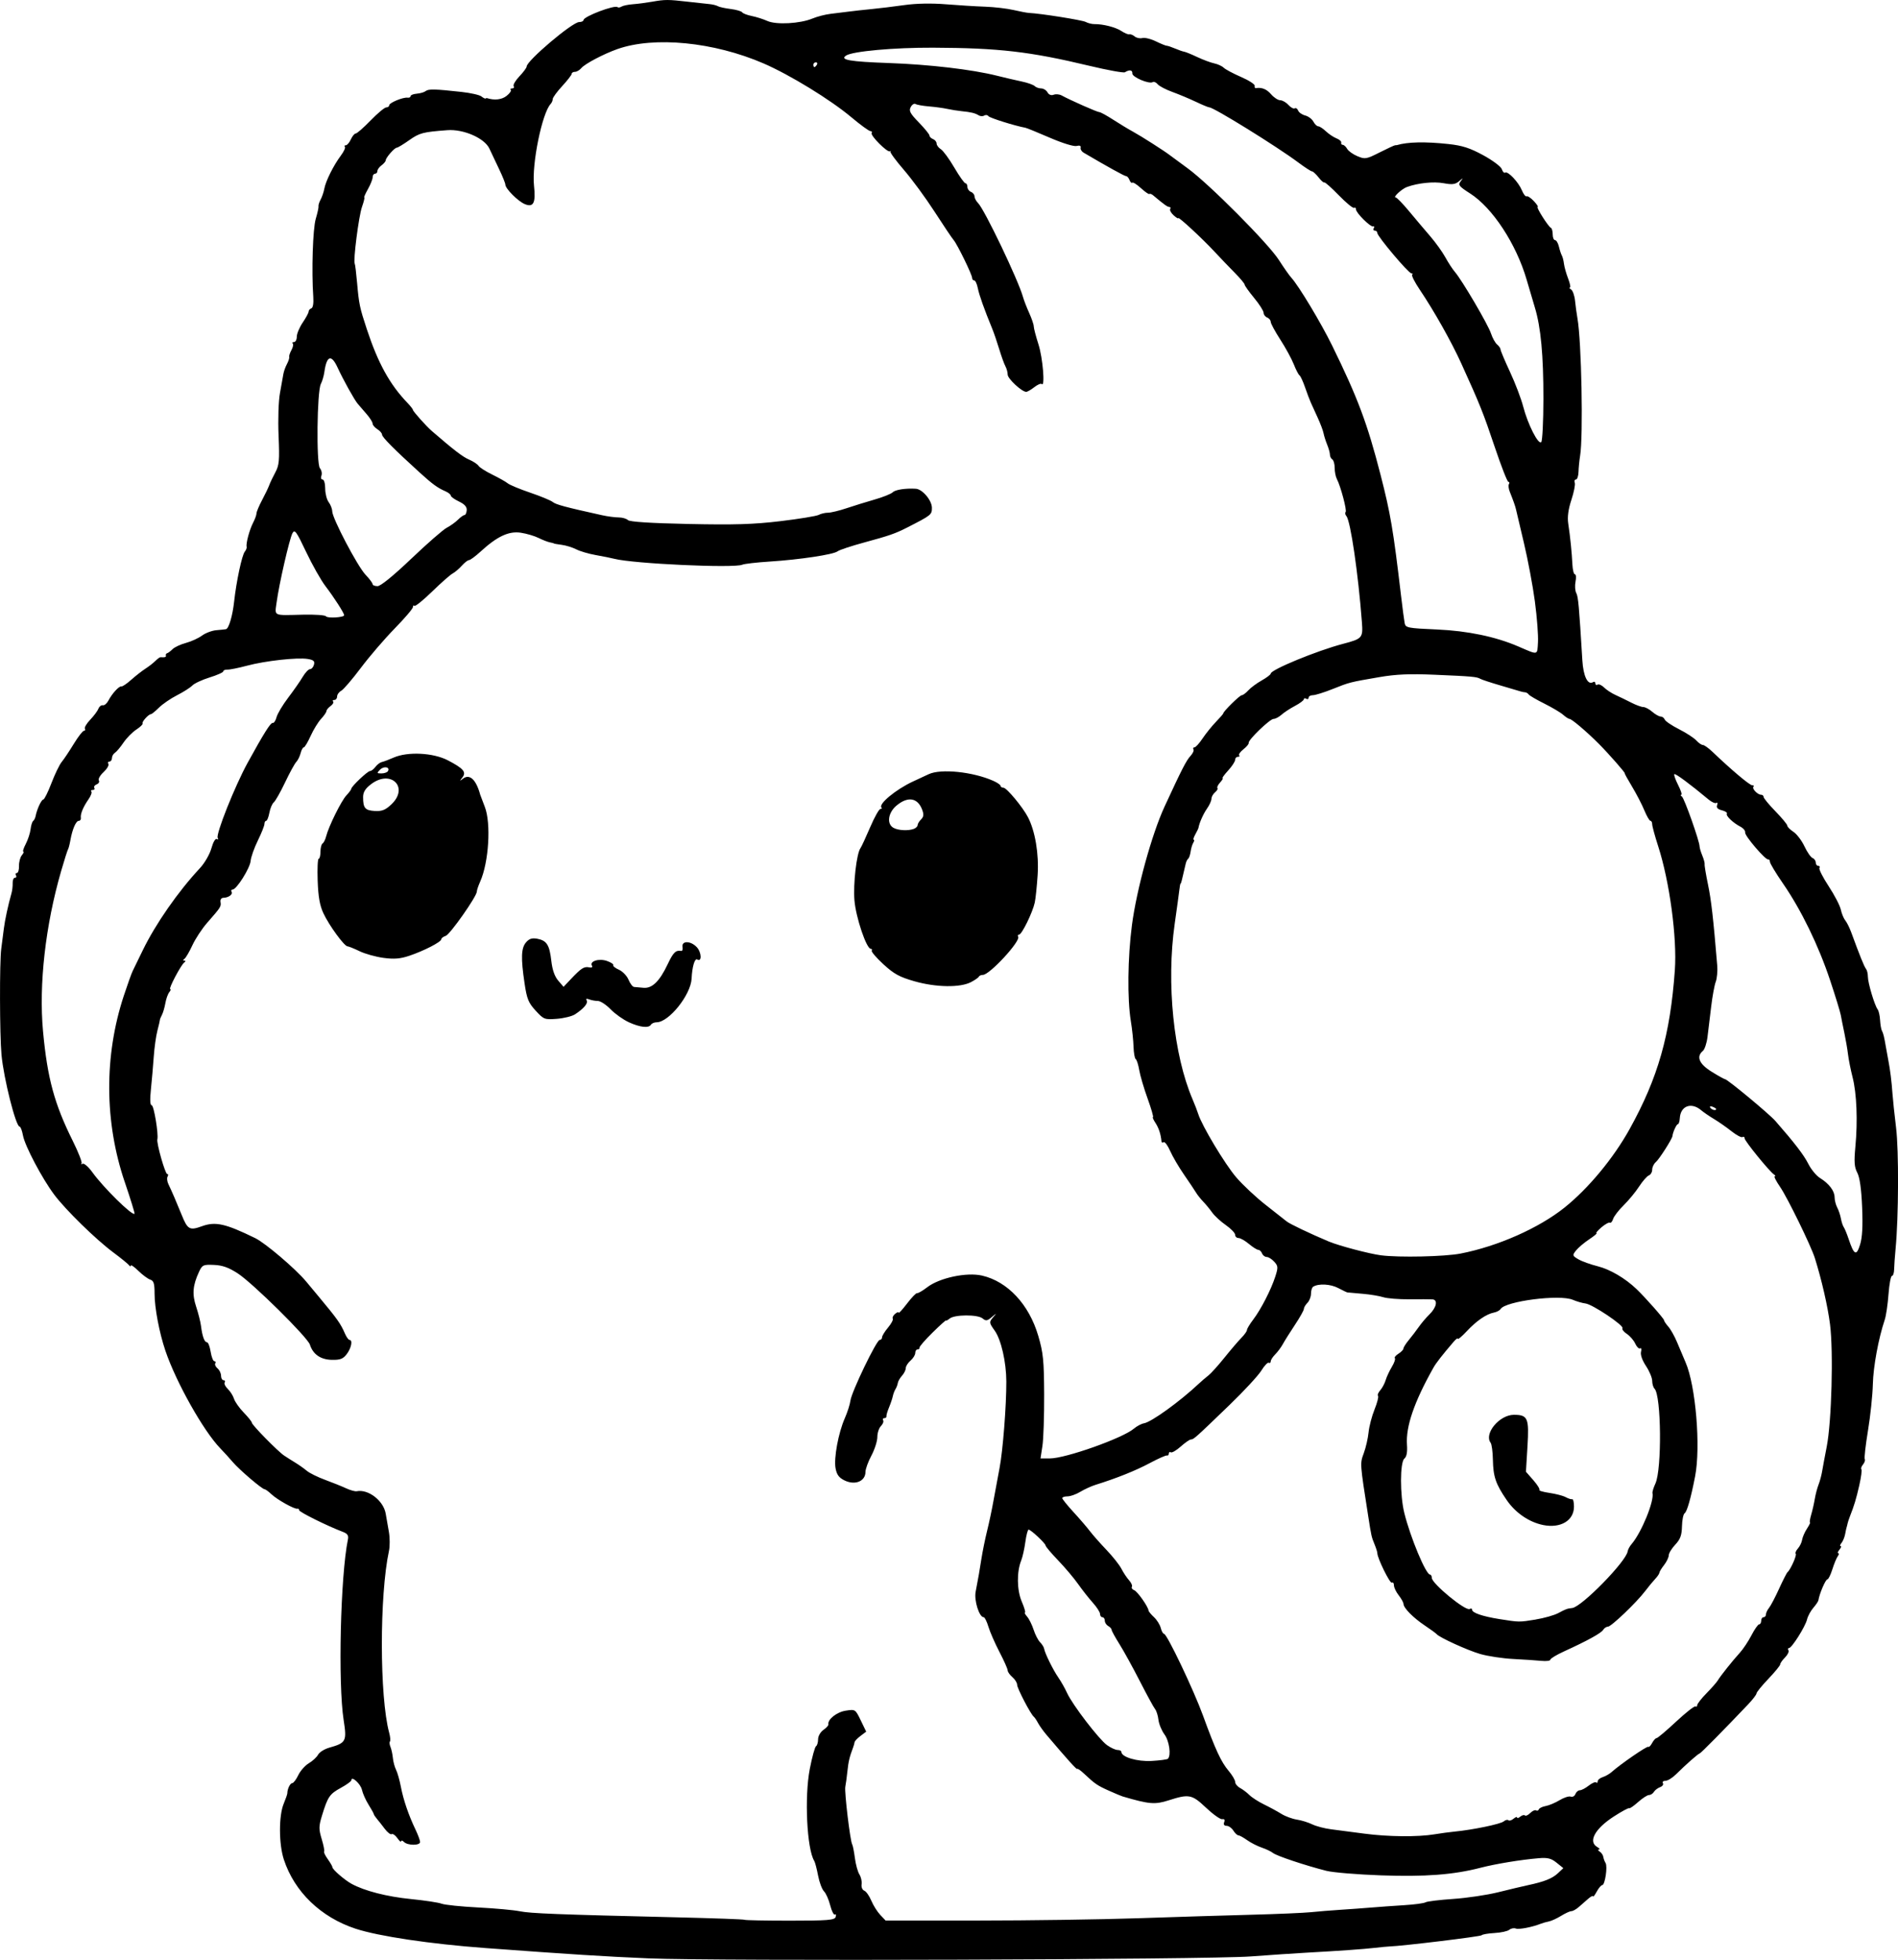 <?xml version="1.0" encoding="UTF-8" standalone="no"?>
<!-- Created with Inkscape (http://www.inkscape.org/) -->

<svg
   width="211.921mm"
   height="218.77mm"
   viewBox="0 0 211.921 218.769"
   version="1.1"
   id="svg5"
   xml:space="preserve"
   xmlns="http://www.w3.org/2000/svg"
   xmlns:svg="http://www.w3.org/2000/svg"><defs
     id="defs2" /><g
     id="layer1"
     transform="translate(-48.059,-16.397)"><path
       style="fill:#000000;stroke-width:0.265"
       d="m 120.484,235.002 c -4.877,-0.205 -8.627,-0.443 -18.256,-1.154 -6.129,-0.453 -11.908,-1.315 -14.468,-2.157 -3.879,-1.277 -6.826,-4.119 -8.009,-7.725 -0.567,-1.73 -0.575,-4.889 -0.015,-6.229 0.223,-0.533 0.405,-1.058 0.405,-1.168 2.6e-4,-0.477 0.315,-1.126 0.545,-1.126 0.138,0 0.441,-0.399 0.674,-0.887 0.233,-0.488 0.766,-1.089 1.184,-1.337 0.419,-0.247 0.883,-0.678 1.032,-0.956 0.149,-0.278 0.715,-0.631 1.259,-0.784 1.867,-0.525 1.962,-0.709 1.593,-3.078 -0.637,-4.092 -0.355,-16.086 0.475,-20.148 0.095,-0.464 -0.039,-0.661 -0.592,-0.871 -1.741,-0.662 -4.854,-2.207 -4.854,-2.408 0,-0.122 -0.089,-0.198 -0.198,-0.168 -0.306,0.083 -2.245,-1 -2.899,-1.618 -0.321,-0.304 -0.662,-0.552 -0.757,-0.552 -0.276,0 -2.823,-2.174 -3.551,-3.031 -0.365,-0.43 -0.989,-1.116 -1.386,-1.524 -1.88,-1.932 -4.939,-7.369 -6.14,-10.909 -0.68,-2.005 -1.208,-4.788 -1.208,-6.363 0,-1.141 -0.095,-1.45 -0.482,-1.573 -0.265,-0.084 -0.86,-0.523 -1.323,-0.975 -0.463,-0.452 -0.843,-0.719 -0.845,-0.593 -0.002,0.126 -0.091,0.11 -0.198,-0.036 -0.107,-0.146 -0.904,-0.794 -1.771,-1.44 -1.945,-1.447 -5.316,-4.743 -6.585,-6.438 -1.358,-1.813 -3.277,-5.446 -3.489,-6.607 -0.1,-0.546 -0.27,-0.992 -0.378,-0.992 -0.422,0 -1.776,-5.37 -2.021,-8.017 -0.205,-2.22 -0.225,-10.35 -0.028,-11.826 0.087,-0.655 0.218,-1.669 0.29,-2.253 0.121,-0.973 0.481,-2.641 0.857,-3.965 0.083,-0.291 0.14,-0.797 0.128,-1.124 -0.012,-0.327 0.102,-0.595 0.255,-0.595 0.152,0 0.204,-0.119 0.114,-0.265 -0.09,-0.146 -0.045,-0.265 0.099,-0.265 0.144,0 0.252,-0.353 0.24,-0.785 -0.012,-0.432 0.129,-0.967 0.315,-1.191 0.185,-0.223 0.26,-0.406 0.166,-0.406 -0.094,0 0.029,-0.387 0.274,-0.86 0.245,-0.473 0.487,-1.21 0.537,-1.639 0.05,-0.428 0.18,-0.845 0.289,-0.926 0.109,-0.081 0.231,-0.326 0.273,-0.544 0.143,-0.758 0.652,-1.852 0.86,-1.852 0.115,0 0.524,-0.822 0.908,-1.827 0.384,-1.005 0.9,-2.071 1.148,-2.369 0.247,-0.298 0.851,-1.202 1.343,-2.009 0.492,-0.807 1.005,-1.467 1.14,-1.467 0.136,0 0.182,-0.104 0.104,-0.231 -0.079,-0.127 0.19,-0.579 0.597,-1.005 0.407,-0.426 0.818,-0.978 0.913,-1.227 0.096,-0.249 0.316,-0.422 0.49,-0.384 0.174,0.038 0.456,-0.198 0.626,-0.525 0.411,-0.788 1.202,-1.648 1.452,-1.579 0.11,0.031 0.602,-0.302 1.093,-0.739 0.491,-0.437 1.204,-0.995 1.584,-1.239 0.38,-0.244 0.882,-0.635 1.115,-0.868 0.234,-0.234 0.488,-0.42 0.566,-0.415 0.508,0.034 0.663,-0.015 0.605,-0.189 -0.036,-0.109 0.027,-0.224 0.142,-0.255 0.114,-0.031 0.388,-0.236 0.607,-0.456 0.22,-0.22 0.888,-0.531 1.484,-0.691 0.597,-0.161 1.408,-0.531 1.802,-0.822 0.394,-0.292 1.121,-0.563 1.615,-0.603 0.494,-0.04 0.973,-0.09 1.064,-0.111 0.315,-0.071 0.735,-1.497 0.908,-3.08 0.245,-2.246 0.874,-5.194 1.19,-5.575 0.147,-0.177 0.241,-0.424 0.208,-0.549 -0.096,-0.364 0.324,-1.921 0.726,-2.692 0.204,-0.39 0.371,-0.852 0.372,-1.027 8e-4,-0.174 0.281,-0.842 0.623,-1.485 0.342,-0.642 0.702,-1.393 0.801,-1.668 0.099,-0.275 0.404,-0.916 0.679,-1.426 0.435,-0.808 0.481,-1.332 0.364,-4.101 -0.077,-1.811 -0.01,-3.857 0.156,-4.763 0.16,-0.873 0.331,-1.827 0.379,-2.119 0.049,-0.292 0.228,-0.794 0.4,-1.114 0.171,-0.32 0.285,-0.676 0.252,-0.791 -0.033,-0.115 0.08,-0.461 0.252,-0.77 0.171,-0.308 0.236,-0.636 0.144,-0.728 -0.092,-0.092 -0.028,-0.167 0.142,-0.167 0.17,0 0.309,-0.27 0.309,-0.6 0,-0.33 0.298,-1.038 0.661,-1.573 0.364,-0.535 0.661,-1.089 0.661,-1.23 0,-0.141 0.135,-0.302 0.301,-0.357 0.182,-0.061 0.268,-0.565 0.218,-1.279 -0.203,-2.889 -0.053,-7.608 0.278,-8.719 0.195,-0.655 0.332,-1.285 0.305,-1.4 -0.028,-0.115 0.08,-0.453 0.24,-0.751 0.159,-0.298 0.345,-0.843 0.411,-1.212 0.154,-0.847 1.032,-2.606 1.838,-3.682 0.341,-0.455 0.546,-0.901 0.455,-0.992 -0.091,-0.091 -0.045,-0.165 0.101,-0.165 0.146,0 0.402,-0.298 0.568,-0.661 0.166,-0.364 0.412,-0.661 0.548,-0.661 0.136,0 0.882,-0.654 1.659,-1.454 0.777,-0.799 1.561,-1.454 1.743,-1.455 0.182,-7.94e-4 0.331,-0.109 0.331,-0.24 0,-0.276 1.559,-0.919 2.051,-0.846 0.182,0.027 0.331,-0.049 0.331,-0.169 0,-0.12 0.315,-0.245 0.701,-0.276 0.385,-0.032 0.832,-0.163 0.992,-0.292 0.31,-0.249 1.034,-0.231 3.995,0.095 1.019,0.112 2.019,0.338 2.223,0.502 0.204,0.164 0.413,0.269 0.463,0.232 0.05,-0.036 0.121,-0.056 0.158,-0.044 0.825,0.271 1.649,0.18 2.185,-0.241 0.353,-0.278 0.566,-0.58 0.474,-0.672 -0.092,-0.092 -0.021,-0.167 0.157,-0.167 0.178,0 0.253,-0.115 0.166,-0.256 -0.087,-0.141 0.204,-0.635 0.646,-1.098 0.442,-0.463 0.804,-0.952 0.804,-1.088 0,-0.642 5.106,-4.967 5.864,-4.967 0.267,0 0.486,-0.1 0.486,-0.222 0,-0.401 3.514,-1.732 3.805,-1.441 0.071,0.071 0.269,0.042 0.44,-0.064 0.171,-0.106 0.745,-0.225 1.274,-0.264 0.53,-0.039 1.499,-0.166 2.154,-0.281 1.436,-0.252 1.763,-0.252 3.969,0.002 0.946,0.109 2.026,0.227 2.399,0.262 0.374,0.035 0.803,0.141 0.954,0.234 0.151,0.093 0.792,0.235 1.424,0.314 0.632,0.079 1.215,0.247 1.295,0.372 0.08,0.125 0.562,0.31 1.071,0.412 0.509,0.102 1.293,0.351 1.74,0.553 0.993,0.449 3.66,0.304 5.042,-0.273 0.527,-0.22 1.448,-0.456 2.048,-0.525 0.6,-0.069 1.508,-0.181 2.017,-0.249 0.509,-0.068 1.64,-0.193 2.514,-0.277 0.873,-0.084 2.529,-0.285 3.679,-0.448 1.314,-0.186 3.036,-0.219 4.63,-0.09 1.396,0.113 3.372,0.235 4.391,0.27 1.019,0.036 2.447,0.203 3.175,0.372 0.728,0.169 1.502,0.315 1.72,0.325 1.3,0.06 5.941,0.798 6.33,1.006 0.255,0.137 0.692,0.246 0.97,0.242 0.977,-0.012 2.364,0.343 3.019,0.774 0.364,0.239 0.763,0.404 0.888,0.367 0.124,-0.037 0.392,0.069 0.594,0.237 0.202,0.168 0.588,0.248 0.857,0.177 0.269,-0.07 0.946,0.094 1.504,0.366 0.558,0.271 1.105,0.494 1.215,0.494 0.11,0 0.535,0.142 0.945,0.316 0.41,0.174 0.864,0.332 1.009,0.35 0.146,0.019 0.8,0.286 1.455,0.595 0.655,0.309 1.51,0.627 1.9,0.708 0.39,0.081 0.866,0.3 1.058,0.487 0.192,0.187 1.064,0.651 1.937,1.031 0.873,0.38 1.558,0.822 1.521,0.983 -0.036,0.16 0.023,0.278 0.132,0.26 0.666,-0.105 1.198,0.111 1.703,0.693 0.316,0.364 0.773,0.661 1.016,0.661 0.242,0 0.653,0.235 0.914,0.523 0.26,0.288 0.577,0.459 0.704,0.38 0.127,-0.079 0.298,0.033 0.381,0.247 0.082,0.214 0.435,0.461 0.784,0.549 0.349,0.088 0.761,0.396 0.916,0.685 0.155,0.289 0.401,0.526 0.548,0.526 0.146,0 0.529,0.25 0.851,0.555 0.321,0.305 0.853,0.66 1.181,0.788 0.328,0.128 0.567,0.343 0.529,0.477 -0.037,0.134 0.04,0.245 0.173,0.247 0.132,0.002 0.353,0.203 0.49,0.448 0.137,0.245 0.654,0.614 1.149,0.821 0.848,0.354 0.989,0.33 2.485,-0.425 0.872,-0.44 1.646,-0.799 1.72,-0.797 0.074,0.002 0.164,-0.006 0.2,-0.017 1.208,-0.359 3.168,-0.4 5.755,-0.12 1.555,0.168 2.397,0.44 3.89,1.253 1.048,0.571 1.98,1.27 2.07,1.554 0.09,0.284 0.26,0.456 0.377,0.384 0.307,-0.19 1.485,1.06 1.866,1.98 0.179,0.431 0.413,0.729 0.52,0.663 0.107,-0.066 0.472,0.173 0.809,0.533 0.338,0.359 0.532,0.653 0.432,0.653 -0.212,0 1.184,2.206 1.479,2.337 0.109,0.049 0.198,0.376 0.198,0.728 0,0.352 0.117,0.639 0.26,0.639 0.143,0 0.338,0.327 0.433,0.728 0.096,0.4 0.244,0.847 0.329,0.992 0.085,0.146 0.192,0.562 0.236,0.926 0.045,0.364 0.255,1.108 0.468,1.654 0.212,0.546 0.298,0.994 0.19,0.996 -0.108,0.002 -0.045,0.1 0.139,0.217 0.184,0.117 0.382,0.681 0.439,1.253 0.057,0.572 0.178,1.457 0.269,1.966 0.454,2.548 0.659,13.147 0.296,15.346 -0.084,0.509 -0.163,1.313 -0.177,1.786 -0.013,0.473 -0.144,0.86 -0.29,0.86 -0.147,0 -0.204,0.161 -0.129,0.359 0.076,0.197 -0.093,1.059 -0.376,1.914 -0.344,1.043 -0.461,1.906 -0.355,2.618 0.229,1.536 0.406,3.278 0.466,4.568 0.029,0.618 0.156,1.124 0.283,1.124 0.127,0 0.158,0.367 0.068,0.815 -0.09,0.448 -0.053,1.021 0.082,1.273 0.221,0.413 0.311,1.409 0.679,7.511 0.107,1.775 0.605,2.799 1.186,2.44 0.147,-0.091 0.267,-0.032 0.267,0.131 0,0.163 0.112,0.227 0.249,0.142 0.137,-0.085 0.464,0.061 0.728,0.323 0.263,0.262 0.836,0.638 1.273,0.834 0.437,0.197 1.227,0.58 1.756,0.852 0.529,0.272 1.136,0.494 1.349,0.494 0.213,0 0.661,0.238 0.997,0.529 0.336,0.291 0.758,0.529 0.938,0.529 0.18,0 0.386,0.152 0.458,0.338 0.071,0.186 0.788,0.671 1.593,1.078 0.805,0.407 1.671,0.969 1.924,1.25 0.253,0.28 0.585,0.509 0.737,0.509 0.152,0 0.64,0.348 1.083,0.772 2.08,1.99 4.139,3.725 4.421,3.725 0.171,0 0.237,0.074 0.147,0.164 -0.201,0.201 0.459,0.895 0.85,0.895 0.156,0 0.283,0.111 0.283,0.247 0,0.136 0.595,0.858 1.323,1.605 0.728,0.747 1.323,1.467 1.323,1.599 0,0.132 0.306,0.441 0.68,0.687 0.374,0.245 0.928,0.973 1.231,1.617 0.303,0.644 0.711,1.233 0.907,1.309 0.196,0.075 0.357,0.303 0.357,0.505 0,0.203 0.126,0.369 0.28,0.369 0.154,0 0.214,0.108 0.132,0.24 -0.082,0.132 0.384,1.049 1.034,2.039 0.65,0.989 1.259,2.162 1.353,2.605 0.094,0.443 0.317,0.984 0.495,1.203 0.178,0.218 0.476,0.814 0.663,1.323 0.949,2.593 1.462,3.861 1.653,4.088 0.116,0.138 0.212,0.533 0.212,0.876 0,0.693 0.752,3.21 1.091,3.652 0.119,0.155 0.241,0.691 0.27,1.191 0.03,0.5 0.119,1.028 0.199,1.173 0.162,0.295 0.258,0.688 0.455,1.852 0.074,0.437 0.193,1.091 0.265,1.455 0.201,1.018 0.373,2.393 0.463,3.704 0.045,0.655 0.228,2.384 0.406,3.842 0.313,2.556 0.283,9.953 -0.055,13.488 -0.083,0.873 -0.157,1.915 -0.164,2.315 -0.007,0.4 -0.117,0.728 -0.244,0.728 -0.127,0 -0.3,0.923 -0.384,2.051 -0.084,1.128 -0.273,2.408 -0.42,2.844 -0.703,2.093 -1.282,5.236 -1.328,7.204 -0.028,1.197 -0.272,3.519 -0.542,5.159 -0.27,1.641 -0.433,3.077 -0.362,3.193 0.071,0.116 -0.017,0.386 -0.195,0.602 -0.179,0.215 -0.261,0.456 -0.182,0.534 0.079,0.078 -0.026,0.879 -0.231,1.78 -0.353,1.545 -0.565,2.249 -1.053,3.489 -0.114,0.291 -0.231,0.648 -0.259,0.794 -0.028,0.146 -0.073,0.324 -0.101,0.397 -0.028,0.073 -0.103,0.421 -0.168,0.773 -0.065,0.352 -0.249,0.799 -0.41,0.992 -0.16,0.193 -0.203,0.351 -0.095,0.351 0.108,0 0.049,0.179 -0.132,0.397 -0.181,0.218 -0.241,0.397 -0.132,0.397 0.108,0 0.085,0.149 -0.052,0.331 -0.137,0.182 -0.409,0.837 -0.604,1.455 -0.195,0.618 -0.443,1.124 -0.551,1.124 -0.208,0 -0.9,1.607 -1.009,2.341 -0.018,0.123 -0.274,0.502 -0.569,0.843 -0.295,0.34 -0.611,0.924 -0.701,1.297 -0.196,0.806 -1.702,3.192 -2.015,3.192 -0.12,0 -0.147,0.115 -0.061,0.255 0.087,0.14 -0.085,0.497 -0.381,0.794 -0.296,0.296 -0.539,0.643 -0.539,0.771 0,0.128 -0.595,0.857 -1.323,1.62 -0.728,0.763 -1.323,1.494 -1.323,1.624 0,0.13 -0.422,0.681 -0.938,1.225 -2.658,2.799 -5.295,5.469 -5.412,5.48 -0.153,0.014 -1.569,1.262 -2.633,2.321 -0.402,0.4 -0.934,0.728 -1.181,0.728 -0.247,0 -0.376,0.12 -0.285,0.266 0.091,0.147 -0.051,0.346 -0.315,0.443 -0.264,0.097 -0.575,0.334 -0.691,0.527 -0.116,0.193 -0.363,0.351 -0.548,0.351 -0.185,0 -0.735,0.356 -1.223,0.792 -0.488,0.436 -0.937,0.743 -0.997,0.682 -0.06,-0.06 -0.83,0.356 -1.711,0.925 -2.103,1.36 -2.89,2.799 -1.858,3.4 0.255,0.148 0.344,0.275 0.198,0.282 -0.146,0.007 -0.108,0.111 0.084,0.233 0.192,0.121 0.374,0.388 0.404,0.591 0.031,0.204 0.144,0.512 0.253,0.685 0.245,0.392 -0.066,2.463 -0.369,2.463 -0.122,0 -0.4,0.327 -0.617,0.728 -0.217,0.4 -0.399,0.638 -0.405,0.529 -0.006,-0.109 -0.249,0.01 -0.54,0.265 -0.291,0.255 -0.767,0.671 -1.058,0.926 -0.291,0.255 -0.664,0.463 -0.829,0.463 -0.165,0 -0.681,0.236 -1.148,0.524 -0.467,0.288 -1.076,0.568 -1.354,0.622 -0.278,0.054 -0.684,0.168 -0.903,0.255 -0.976,0.387 -2.454,0.671 -2.801,0.538 -0.209,-0.08 -0.537,-0.016 -0.728,0.142 -0.191,0.159 -0.934,0.321 -1.65,0.36 -0.717,0.04 -1.364,0.152 -1.438,0.25 -0.109,0.144 -8.825,1.201 -10.316,1.252 -0.218,0.007 -0.933,0.075 -1.587,0.151 -1.263,0.146 -3.976,0.338 -7.673,0.542 -1.237,0.068 -4.035,0.257 -6.218,0.42 -4.766,0.355 -59.709,0.531 -67.204,0.215 z m 20.871,-4.624 c 0.087,-0.226 0.054,-0.346 -0.073,-0.268 -0.127,0.079 -0.363,-0.382 -0.525,-1.024 -0.162,-0.642 -0.475,-1.348 -0.696,-1.569 -0.221,-0.221 -0.518,-1.013 -0.66,-1.76 -0.142,-0.747 -0.334,-1.482 -0.428,-1.634 -0.825,-1.335 -1.106,-7.131 -0.498,-10.264 0.256,-1.317 0.569,-2.459 0.696,-2.538 0.127,-0.078 0.231,-0.426 0.231,-0.773 0,-0.354 0.261,-0.814 0.595,-1.048 0.327,-0.229 0.577,-0.504 0.555,-0.61 -0.114,-0.548 0.928,-1.381 1.921,-1.535 1.086,-0.169 1.088,-0.168 1.694,1.084 l 0.607,1.253 -0.636,0.479 c -0.35,0.264 -0.646,0.576 -0.659,0.693 -0.013,0.117 -0.09,0.392 -0.173,0.61 -0.396,1.046 -0.515,1.545 -0.63,2.646 -0.069,0.655 -0.174,1.43 -0.234,1.723 -0.115,0.56 0.544,6.072 0.769,6.437 0.072,0.116 0.207,0.799 0.3,1.516 0.093,0.717 0.32,1.543 0.504,1.834 0.184,0.291 0.295,0.785 0.247,1.098 -0.049,0.319 0.08,0.634 0.295,0.716 0.211,0.081 0.564,0.581 0.786,1.111 0.221,0.53 0.672,1.248 1.001,1.594 l 0.598,0.631 10.319,-10e-4 c 5.675,-7.9e-4 13.712,-0.117 17.859,-0.258 4.147,-0.141 9.862,-0.317 12.7,-0.391 2.838,-0.074 5.814,-0.202 6.615,-0.284 0.8,-0.083 2.289,-0.203 3.307,-0.269 1.019,-0.065 2.566,-0.178 3.44,-0.251 0.873,-0.073 2.523,-0.191 3.666,-0.262 1.143,-0.071 2.215,-0.215 2.381,-0.32 0.166,-0.104 1.553,-0.274 3.081,-0.377 1.528,-0.103 3.79,-0.439 5.027,-0.747 1.237,-0.308 2.725,-0.661 3.307,-0.785 1.839,-0.391 2.734,-0.747 3.361,-1.335 l 0.608,-0.572 -0.754,-0.606 c -0.603,-0.485 -0.999,-0.585 -1.984,-0.502 -2.004,0.168 -4.824,0.631 -6.522,1.071 -3.01,0.779 -6.177,1.02 -11.113,0.844 -2.619,-0.093 -5.358,-0.321 -6.085,-0.506 -2.357,-0.599 -5.546,-1.663 -5.953,-1.987 -0.218,-0.173 -0.789,-0.447 -1.268,-0.608 -0.479,-0.161 -1.212,-0.535 -1.628,-0.831 -0.416,-0.296 -0.859,-0.539 -0.983,-0.539 -0.124,0 -0.375,-0.238 -0.557,-0.529 -0.182,-0.291 -0.521,-0.529 -0.753,-0.529 -0.272,0 -0.367,-0.145 -0.267,-0.407 0.101,-0.262 0.023,-0.38 -0.217,-0.331 -0.205,0.042 -1.025,-0.54 -1.823,-1.293 -1.563,-1.477 -1.886,-1.541 -4.146,-0.819 -1.556,0.498 -2.161,0.447 -5.159,-0.43 -0.146,-0.043 -0.831,-0.33 -1.523,-0.639 -1.295,-0.578 -1.571,-0.767 -2.777,-1.902 -0.387,-0.364 -0.728,-0.602 -0.759,-0.529 -0.049,0.115 -1.071,-1.017 -3.443,-3.813 -0.359,-0.424 -0.784,-1.019 -0.944,-1.323 -0.16,-0.304 -0.368,-0.612 -0.463,-0.685 -0.343,-0.263 -1.865,-3.177 -1.865,-3.57 0,-0.222 -0.238,-0.607 -0.529,-0.857 -0.291,-0.249 -0.529,-0.588 -0.529,-0.754 0,-0.165 -0.412,-1.09 -0.915,-2.055 -0.503,-0.965 -1.058,-2.232 -1.233,-2.816 -0.175,-0.584 -0.413,-1.061 -0.528,-1.061 -0.498,0 -1.086,-1.861 -0.899,-2.843 0.345,-1.812 0.396,-2.106 0.643,-3.672 0.135,-0.855 0.423,-2.269 0.64,-3.142 0.218,-0.873 0.533,-2.361 0.701,-3.307 0.168,-0.946 0.478,-2.613 0.688,-3.704 0.37,-1.922 0.763,-6.952 0.754,-9.657 -0.007,-2.154 -0.579,-4.655 -1.293,-5.659 -0.631,-0.887 -0.641,-0.953 -0.205,-1.471 0.454,-0.54 0.453,-0.54 -0.134,-0.043 -0.504,0.426 -0.654,0.447 -1.022,0.141 -0.543,-0.45 -3.126,-0.439 -3.674,0.016 -0.221,0.184 -0.402,0.278 -0.402,0.209 0,-0.068 -0.678,0.542 -1.507,1.357 -0.829,0.815 -1.484,1.57 -1.455,1.68 0.029,0.109 -0.067,0.198 -0.213,0.198 -0.146,0 -0.265,0.18 -0.265,0.399 0,0.22 -0.238,0.603 -0.529,0.853 -0.291,0.249 -0.529,0.626 -0.529,0.836 0,0.211 -0.188,0.591 -0.417,0.844 -0.229,0.253 -0.441,0.62 -0.47,0.815 -0.029,0.195 -0.146,0.502 -0.26,0.684 -0.113,0.181 -0.248,0.539 -0.3,0.794 -0.052,0.255 -0.243,0.821 -0.425,1.258 -0.182,0.437 -0.312,0.883 -0.288,0.992 0.024,0.109 -0.083,0.198 -0.237,0.198 -0.154,0 -0.213,0.109 -0.13,0.243 0.083,0.134 -0.029,0.423 -0.249,0.643 -0.22,0.22 -0.399,0.77 -0.399,1.224 0,0.454 -0.298,1.384 -0.661,2.067 -0.364,0.683 -0.661,1.497 -0.661,1.808 0,1.061 -1.154,1.542 -2.332,0.972 -0.624,-0.302 -0.874,-0.637 -1.008,-1.348 -0.213,-1.135 0.309,-3.964 1.034,-5.609 0.289,-0.655 0.569,-1.533 0.623,-1.952 0.127,-0.986 2.919,-6.779 3.268,-6.779 0.147,0 0.266,-0.132 0.266,-0.293 0,-0.161 0.298,-0.647 0.663,-1.081 0.365,-0.434 0.604,-0.884 0.532,-1 -0.072,-0.117 0.046,-0.359 0.263,-0.539 0.217,-0.18 0.394,-0.236 0.394,-0.124 0,0.112 0.421,-0.349 0.936,-1.023 0.515,-0.674 1.021,-1.198 1.124,-1.163 0.104,0.034 0.615,-0.264 1.136,-0.662 1.377,-1.052 4.401,-1.693 6.118,-1.296 2.857,0.659 5.245,3.22 6.273,6.723 0.556,1.895 0.641,2.744 0.659,6.543 0.011,2.401 -0.076,4.991 -0.194,5.755 l -0.214,1.389 h 1.048 c 1.747,0 8.123,-2.259 9.373,-3.321 0.334,-0.284 0.842,-0.554 1.13,-0.601 0.827,-0.136 3.992,-2.42 6.114,-4.412 0.31,-0.291 0.796,-0.708 1.079,-0.926 0.283,-0.218 1.089,-1.111 1.79,-1.984 0.701,-0.873 1.555,-1.872 1.897,-2.219 0.343,-0.347 0.623,-0.742 0.623,-0.878 0,-0.135 0.311,-0.653 0.69,-1.151 0.866,-1.136 2.001,-3.345 2.473,-4.813 0.326,-1.017 0.315,-1.174 -0.119,-1.654 -0.264,-0.292 -0.644,-0.53 -0.844,-0.53 -0.2,0 -0.433,-0.179 -0.516,-0.397 -0.084,-0.218 -0.271,-0.397 -0.417,-0.397 -0.145,0 -0.618,-0.298 -1.05,-0.661 -0.432,-0.364 -0.956,-0.661 -1.163,-0.661 -0.207,0 -0.377,-0.162 -0.377,-0.361 0,-0.198 -0.467,-0.684 -1.037,-1.08 -0.571,-0.395 -1.255,-1.025 -1.521,-1.399 -0.266,-0.374 -0.722,-0.928 -1.013,-1.23 -0.291,-0.303 -0.648,-0.752 -0.794,-0.999 -0.146,-0.247 -0.745,-1.142 -1.331,-1.989 -0.587,-0.847 -1.288,-2.043 -1.558,-2.658 -0.27,-0.614 -0.594,-1.054 -0.719,-0.977 -0.125,0.077 -0.236,0.044 -0.247,-0.073 -0.074,-0.805 -0.303,-1.512 -0.672,-2.075 -0.235,-0.359 -0.361,-0.653 -0.28,-0.653 0.081,0 -0.189,-0.932 -0.6,-2.072 -0.412,-1.14 -0.832,-2.568 -0.934,-3.174 -0.102,-0.606 -0.279,-1.159 -0.393,-1.229 -0.114,-0.07 -0.224,-0.696 -0.245,-1.39 -0.021,-0.694 -0.156,-1.977 -0.3,-2.85 -0.406,-2.466 -0.354,-7.081 0.122,-10.716 0.521,-3.985 2.217,-10.149 3.64,-13.229 1.928,-4.174 2.432,-5.158 2.901,-5.662 0.257,-0.277 0.405,-0.604 0.329,-0.728 -0.076,-0.123 -0.029,-0.225 0.106,-0.225 0.135,0 0.543,-0.446 0.908,-0.992 0.365,-0.546 1.035,-1.378 1.49,-1.85 0.455,-0.472 0.828,-0.901 0.828,-0.955 0,-0.22 1.835,-2.024 2.058,-2.024 0.133,0 0.462,-0.244 0.732,-0.542 0.27,-0.298 0.943,-0.796 1.496,-1.107 0.553,-0.311 1.006,-0.654 1.006,-0.762 0,-0.434 5.145,-2.553 8.07,-3.323 2.167,-0.571 2.246,-0.662 2.113,-2.425 -0.409,-5.404 -1.267,-11.276 -1.729,-11.832 -0.136,-0.164 -0.176,-0.37 -0.088,-0.457 0.166,-0.166 -0.557,-2.891 -0.98,-3.691 -0.133,-0.253 -0.243,-0.811 -0.243,-1.241 0,-0.43 -0.119,-0.855 -0.265,-0.945 -0.146,-0.09 -0.265,-0.327 -0.265,-0.528 0,-0.2 -0.137,-0.699 -0.305,-1.109 -0.168,-0.41 -0.35,-0.983 -0.405,-1.274 -0.055,-0.291 -0.345,-1.065 -0.645,-1.72 -0.3,-0.655 -0.652,-1.429 -0.783,-1.72 -0.131,-0.291 -0.422,-1.06 -0.645,-1.709 -0.224,-0.649 -0.5,-1.244 -0.615,-1.323 -0.115,-0.079 -0.402,-0.635 -0.639,-1.235 -0.236,-0.601 -0.913,-1.84 -1.503,-2.753 -0.59,-0.913 -1.073,-1.808 -1.073,-1.988 0,-0.18 -0.179,-0.396 -0.397,-0.48 -0.218,-0.084 -0.397,-0.322 -0.397,-0.529 0,-0.207 -0.476,-0.953 -1.058,-1.657 -0.582,-0.704 -1.058,-1.373 -1.058,-1.486 0,-0.113 -0.506,-0.716 -1.124,-1.34 -0.618,-0.624 -1.616,-1.666 -2.217,-2.314 -1.364,-1.471 -4.067,-3.974 -4.067,-3.765 0,0.086 -0.235,-0.057 -0.523,-0.318 -0.288,-0.26 -0.459,-0.576 -0.381,-0.702 0.078,-0.126 0.034,-0.229 -0.098,-0.229 -0.21,0 -0.56,-0.251 -1.814,-1.302 -0.166,-0.139 -0.352,-0.204 -0.412,-0.144 -0.06,0.06 -0.483,-0.232 -0.939,-0.649 -0.456,-0.417 -0.893,-0.694 -0.971,-0.616 -0.078,0.078 -0.216,-0.054 -0.308,-0.293 -0.092,-0.239 -0.263,-0.435 -0.381,-0.435 -0.174,0 -2.113,-1.071 -4.756,-2.627 -0.218,-0.129 -0.362,-0.379 -0.319,-0.557 0.049,-0.205 -0.117,-0.272 -0.456,-0.184 -0.306,0.08 -1.579,-0.313 -2.988,-0.922 -1.35,-0.584 -2.574,-1.083 -2.719,-1.11 -1.189,-0.217 -4.002,-1.099 -4.138,-1.298 -0.093,-0.137 -0.301,-0.167 -0.463,-0.067 -0.162,0.1 -0.443,0.089 -0.625,-0.025 -0.396,-0.247 -0.856,-0.359 -1.918,-0.464 -0.437,-0.043 -1.151,-0.157 -1.587,-0.253 -0.437,-0.096 -1.353,-0.221 -2.036,-0.277 -0.683,-0.057 -1.362,-0.177 -1.508,-0.268 -0.146,-0.091 -0.388,0.063 -0.537,0.341 -0.225,0.421 -0.072,0.71 0.913,1.723 0.651,0.67 1.183,1.326 1.183,1.458 0,0.132 0.179,0.309 0.397,0.393 0.218,0.084 0.397,0.306 0.397,0.494 0,0.188 0.214,0.475 0.476,0.639 0.262,0.164 0.937,1.085 1.5,2.048 0.563,0.963 1.123,1.751 1.243,1.751 0.121,0 0.22,0.182 0.22,0.405 0,0.223 0.179,0.474 0.397,0.557 0.218,0.084 0.397,0.31 0.397,0.502 0,0.192 0.18,0.53 0.4,0.75 0.724,0.724 4.496,8.611 5.015,10.485 0.101,0.364 0.412,1.166 0.691,1.783 0.279,0.617 0.508,1.286 0.508,1.487 0,0.201 0.238,1.111 0.529,2.022 0.485,1.518 0.754,4.811 0.361,4.418 -0.092,-0.092 -0.465,0.067 -0.829,0.353 -0.364,0.286 -0.771,0.521 -0.905,0.521 -0.488,0 -2.067,-1.468 -2.067,-1.922 0,-0.257 -0.113,-0.673 -0.25,-0.926 -0.138,-0.253 -0.45,-1.114 -0.693,-1.915 -0.243,-0.8 -0.589,-1.812 -0.768,-2.249 -0.922,-2.246 -1.471,-3.791 -1.624,-4.564 -0.093,-0.473 -0.274,-0.86 -0.401,-0.86 -0.127,0 -0.232,-0.123 -0.232,-0.273 0,-0.369 -1.661,-3.771 -2.072,-4.244 -0.181,-0.208 -1.136,-1.628 -2.122,-3.156 -0.987,-1.528 -2.527,-3.625 -3.422,-4.66 -0.896,-1.035 -1.573,-1.958 -1.504,-2.051 0.069,-0.093 0.043,-0.107 -0.057,-0.031 -0.252,0.191 -2.21,-1.759 -2.041,-2.033 0.075,-0.122 0.01,-0.222 -0.145,-0.222 -0.155,0 -1.117,-0.701 -2.138,-1.558 -2.326,-1.953 -6.849,-4.724 -9.787,-5.996 -5.543,-2.399 -12.209,-3.053 -16.324,-1.601 -1.537,0.542 -3.631,1.646 -4.026,2.122 -0.191,0.23 -0.511,0.418 -0.711,0.418 -0.2,0 -0.364,0.099 -0.364,0.221 0,0.121 -0.476,0.736 -1.058,1.367 -0.582,0.631 -1.058,1.281 -1.058,1.446 0,0.165 -0.106,0.413 -0.235,0.551 -0.959,1.024 -2.118,6.714 -1.857,9.115 0.21,1.931 -0.055,2.466 -1.022,2.067 -0.767,-0.316 -2.178,-1.732 -2.178,-2.185 0,-0.149 -0.315,-0.927 -0.701,-1.73 -0.386,-0.803 -0.872,-1.83 -1.08,-2.283 -0.536,-1.163 -2.883,-2.192 -4.69,-2.057 -2.741,0.206 -3.106,0.302 -4.262,1.117 -0.653,0.461 -1.277,0.837 -1.386,0.837 -0.251,0 -1.231,1.117 -1.237,1.41 -0.002,0.121 -0.213,0.372 -0.467,0.558 -0.255,0.186 -0.463,0.474 -0.463,0.64 0,0.166 -0.119,0.302 -0.265,0.302 -0.146,0 -0.265,0.175 -0.265,0.389 0,0.214 -0.236,0.809 -0.525,1.323 -0.289,0.514 -0.472,0.934 -0.409,0.934 0.064,0 -0.053,0.48 -0.26,1.067 -0.36,1.02 -0.996,6 -0.808,6.32 0.05,0.084 0.168,1.046 0.264,2.138 0.208,2.375 0.29,2.767 1.08,5.159 1.265,3.832 2.566,6.189 4.561,8.267 0.327,0.341 0.595,0.685 0.595,0.763 0,0.158 1.493,1.827 2.117,2.365 2.497,2.155 3.436,2.875 4.153,3.184 0.465,0.2 0.941,0.514 1.058,0.698 0.117,0.183 0.808,0.624 1.536,0.979 0.728,0.355 1.502,0.792 1.72,0.971 0.218,0.179 1.349,0.65 2.514,1.045 1.164,0.395 2.295,0.864 2.514,1.041 0.352,0.286 1.451,0.58 5.494,1.472 0.621,0.137 1.46,0.249 1.865,0.249 0.405,0 0.871,0.134 1.034,0.297 0.196,0.196 2.507,0.344 6.768,0.435 5.14,0.109 7.252,0.044 10.273,-0.317 2.091,-0.25 4.009,-0.565 4.262,-0.699 0.253,-0.134 0.721,-0.244 1.041,-0.244 0.32,0 1.244,-0.223 2.054,-0.495 0.81,-0.272 2.232,-0.712 3.159,-0.978 0.928,-0.266 1.831,-0.628 2.008,-0.804 0.292,-0.292 1.418,-0.465 2.578,-0.396 0.74,0.044 1.798,1.297 1.798,2.129 0,0.772 -0.065,0.823 -2.778,2.207 -1.31,0.668 -1.995,0.906 -4.763,1.656 -1.455,0.394 -2.802,0.841 -2.992,0.993 -0.45,0.359 -4.237,0.929 -7.591,1.143 -1.455,0.093 -2.824,0.25 -3.043,0.349 -0.901,0.409 -12.154,-0.107 -14.287,-0.656 -0.364,-0.094 -1.3,-0.282 -2.08,-0.419 -0.78,-0.137 -1.757,-0.424 -2.172,-0.638 -0.414,-0.214 -1.145,-0.441 -1.625,-0.503 -0.479,-0.062 -0.871,-0.131 -0.871,-0.152 0,-0.021 -0.203,-0.077 -0.452,-0.125 -0.248,-0.048 -0.819,-0.27 -1.268,-0.494 -0.449,-0.224 -1.344,-0.487 -1.989,-0.583 -1.336,-0.2 -2.63,0.408 -4.486,2.108 -0.57,0.522 -1.148,0.949 -1.285,0.949 -0.137,0 -0.5,0.282 -0.808,0.626 -0.308,0.344 -0.773,0.738 -1.033,0.876 -0.26,0.138 -1.287,1.042 -2.281,2.01 -0.995,0.968 -1.883,1.685 -1.975,1.594 -0.091,-0.091 -0.166,-0.029 -0.166,0.139 0,0.168 -0.923,1.249 -2.051,2.403 -1.128,1.154 -2.824,3.129 -3.77,4.39 -0.946,1.26 -1.928,2.405 -2.183,2.545 -0.255,0.14 -0.463,0.428 -0.463,0.641 0,0.213 -0.139,0.388 -0.309,0.388 -0.17,0 -0.231,0.077 -0.136,0.172 0.095,0.095 -0.034,0.323 -0.287,0.508 -0.252,0.185 -0.459,0.437 -0.459,0.562 0,0.124 -0.269,0.514 -0.597,0.867 -0.328,0.353 -0.856,1.213 -1.172,1.912 -0.316,0.699 -0.659,1.271 -0.763,1.271 -0.104,0 -0.261,0.289 -0.35,0.643 -0.089,0.354 -0.31,0.8 -0.492,0.992 -0.182,0.192 -0.744,1.22 -1.249,2.284 -0.506,1.064 -1.068,2.058 -1.25,2.209 -0.182,0.151 -0.407,0.679 -0.499,1.174 -0.093,0.495 -0.255,0.899 -0.36,0.899 -0.105,0 -0.191,0.156 -0.191,0.347 0,0.191 -0.332,1.026 -0.738,1.855 -0.406,0.83 -0.767,1.85 -0.803,2.267 -0.069,0.814 -1.573,3.204 -2.015,3.204 -0.147,0 -0.199,0.111 -0.115,0.246 0.176,0.285 -0.337,0.663 -0.915,0.673 -0.229,0.004 -0.364,0.202 -0.319,0.469 0.085,0.506 0.037,0.58 -1.486,2.316 -0.574,0.655 -1.319,1.786 -1.655,2.514 -0.336,0.728 -0.737,1.41 -0.89,1.517 -0.173,0.12 -0.179,0.197 -0.015,0.202 0.175,0.005 0.174,0.074 -0.002,0.202 -0.366,0.267 -1.795,2.973 -1.569,2.973 0.1,0 0.054,0.154 -0.102,0.342 -0.156,0.188 -0.354,0.74 -0.439,1.227 -0.086,0.487 -0.259,1.077 -0.384,1.312 -0.126,0.235 -0.227,0.486 -0.226,0.559 10e-4,0.073 -0.124,0.609 -0.277,1.191 -0.154,0.582 -0.338,1.892 -0.409,2.91 -0.071,1.019 -0.214,2.656 -0.316,3.638 -0.122,1.167 -0.092,1.786 0.086,1.786 0.243,0 0.778,3.221 0.632,3.807 -0.106,0.425 0.872,3.866 1.099,3.866 0.122,0 0.141,0.13 0.043,0.29 -0.099,0.159 -0.054,0.546 0.099,0.86 0.337,0.691 0.935,2.076 1.472,3.408 0.664,1.647 0.887,1.772 2.271,1.27 1.501,-0.544 2.617,-0.294 5.942,1.33 1.139,0.556 4.505,3.423 5.692,4.849 0.228,0.274 0.873,1.048 1.433,1.72 2.038,2.445 2.418,2.981 2.885,4.066 0.172,0.4 0.406,0.728 0.52,0.728 0.381,0 0.2,0.92 -0.313,1.587 -0.413,0.538 -0.726,0.657 -1.672,0.637 -1.245,-0.026 -2.096,-0.619 -2.438,-1.697 -0.261,-0.821 -6.392,-6.875 -8.054,-7.952 -1.021,-0.662 -1.714,-0.908 -2.662,-0.948 -1.202,-0.05 -1.306,-0.001 -1.671,0.786 -0.696,1.501 -0.777,2.485 -0.316,3.872 0.24,0.722 0.483,1.687 0.541,2.144 0.15,1.186 0.386,1.834 0.667,1.834 0.134,0 0.32,0.476 0.413,1.058 0.093,0.582 0.28,1.058 0.416,1.058 0.136,0 0.181,0.106 0.101,0.235 -0.08,0.129 0.032,0.382 0.249,0.562 0.217,0.18 0.394,0.551 0.394,0.824 0,0.273 0.126,0.497 0.28,0.497 0.154,0 0.211,0.112 0.126,0.249 -0.085,0.137 0.072,0.464 0.348,0.728 0.276,0.263 0.587,0.756 0.692,1.094 0.104,0.338 0.595,1.033 1.091,1.544 0.496,0.511 0.902,1.019 0.902,1.129 0,0.244 2.894,3.193 3.597,3.664 0.277,0.186 0.841,0.543 1.252,0.794 0.411,0.25 0.991,0.661 1.289,0.912 0.298,0.251 1.212,0.703 2.031,1.004 0.819,0.301 1.875,0.726 2.347,0.945 0.472,0.218 1.008,0.367 1.191,0.331 1.288,-0.259 2.984,1.046 3.237,2.491 0.083,0.472 0.244,1.395 0.358,2.05 0.114,0.655 0.118,1.607 0.008,2.117 -1.068,4.972 -1.056,16.302 0.021,20.289 0.125,0.463 0.165,0.904 0.089,0.981 -0.076,0.076 -0.05,0.352 0.058,0.613 0.108,0.261 0.229,0.816 0.269,1.233 0.04,0.417 0.2,1.012 0.356,1.323 0.156,0.311 0.397,1.16 0.536,1.888 0.281,1.469 0.856,3.153 1.633,4.78 0.283,0.592 0.514,1.217 0.514,1.389 0,0.409 -1.389,0.406 -1.799,-0.004 -0.175,-0.175 -0.318,-0.208 -0.318,-0.073 0,0.134 -0.187,-0.022 -0.415,-0.348 -0.228,-0.326 -0.516,-0.53 -0.64,-0.453 -0.124,0.077 -0.472,-0.189 -0.773,-0.591 -0.301,-0.402 -0.698,-0.906 -0.881,-1.121 -0.183,-0.215 -0.339,-0.453 -0.346,-0.529 -0.007,-0.076 -0.271,-0.551 -0.586,-1.054 -0.316,-0.503 -0.647,-1.249 -0.737,-1.656 -0.145,-0.661 -1.178,-1.6 -1.178,-1.071 0,0.117 -0.528,0.502 -1.173,0.854 -1.258,0.687 -1.462,0.987 -2.106,3.09 -0.369,1.205 -0.373,1.506 -0.033,2.633 0.211,0.7 0.332,1.325 0.268,1.388 -0.063,0.063 0.12,0.444 0.407,0.847 0.287,0.403 0.521,0.809 0.521,0.902 0,0.25 1.349,1.422 2.13,1.85 1.448,0.794 3.946,1.436 6.628,1.703 1.542,0.153 3.092,0.388 3.443,0.522 0.352,0.134 2.185,0.322 4.075,0.419 1.89,0.097 3.972,0.286 4.626,0.42 1.203,0.247 4.138,0.361 17.595,0.681 4.075,0.097 7.458,0.22 7.519,0.274 0.061,0.054 2.34,0.098 5.065,0.098 4.234,0 4.978,-0.06 5.112,-0.411 z M 118.284,130.511 c -0.628,-0.285 -1.548,-0.937 -2.046,-1.449 -0.498,-0.512 -1.135,-0.931 -1.417,-0.931 -0.282,0 -0.72,-0.08 -0.974,-0.177 -0.299,-0.115 -0.399,-0.076 -0.284,0.111 0.19,0.307 -0.314,0.911 -1.297,1.556 -0.331,0.217 -1.245,0.443 -2.031,0.503 -1.376,0.105 -1.464,0.07 -2.367,-0.911 -0.805,-0.875 -0.98,-1.306 -1.239,-3.046 -0.423,-2.842 -0.382,-3.948 0.17,-4.584 0.353,-0.407 0.67,-0.506 1.257,-0.395 1.05,0.199 1.359,0.689 1.561,2.473 0.112,0.994 0.372,1.735 0.768,2.197 l 0.598,0.696 0.817,-0.865 c 1.149,-1.217 1.47,-1.423 2.033,-1.31 0.295,0.059 0.425,-0.013 0.323,-0.178 -0.309,-0.501 0.774,-0.849 1.669,-0.537 0.451,0.157 0.769,0.368 0.707,0.468 -0.062,0.1 0.223,0.331 0.634,0.513 0.411,0.182 0.893,0.683 1.071,1.114 0.179,0.431 0.459,0.796 0.623,0.81 0.164,0.015 0.638,0.056 1.054,0.093 0.965,0.085 1.794,-0.726 2.7,-2.641 0.623,-1.317 0.893,-1.579 1.519,-1.474 0.116,0.019 0.176,-0.175 0.132,-0.432 -0.122,-0.726 0.907,-0.719 1.592,0.01 0.542,0.577 0.584,1.706 0.051,1.377 -0.277,-0.171 -0.567,0.813 -0.627,2.128 -0.083,1.815 -2.538,4.882 -3.909,4.882 -0.254,0 -0.536,0.119 -0.626,0.265 -0.252,0.408 -1.208,0.305 -2.464,-0.265 z m 31.897,-4.573 c -1.69,-0.482 -2.305,-0.818 -3.484,-1.903 -0.788,-0.724 -1.375,-1.409 -1.305,-1.521 0.07,-0.113 0.021,-0.205 -0.107,-0.205 -0.481,0 -1.662,-3.498 -1.822,-5.396 -0.155,-1.839 0.238,-5.255 0.673,-5.844 0.109,-0.148 0.593,-1.192 1.076,-2.32 0.482,-1.128 0.999,-2.051 1.15,-2.051 0.15,0 0.203,-0.07 0.117,-0.156 -0.378,-0.378 1.613,-2.027 3.507,-2.905 0.509,-0.236 1.306,-0.606 1.77,-0.823 1.359,-0.635 4.922,-0.269 7.2,0.74 0.451,0.2 0.82,0.453 0.82,0.563 0,0.11 0.149,0.205 0.331,0.211 0.358,0.011 2.149,2.169 2.731,3.291 0.804,1.549 1.23,4.099 1.078,6.445 -0.082,1.261 -0.226,2.65 -0.322,3.086 -0.242,1.109 -1.448,3.572 -1.748,3.572 -0.137,0 -0.184,0.105 -0.105,0.233 0.301,0.486 -3.189,4.265 -3.939,4.265 -0.2,0 -0.403,0.089 -0.452,0.198 -0.049,0.109 -0.445,0.385 -0.882,0.612 -1.205,0.628 -3.9,0.588 -6.286,-0.093 z m -0.086,-17.018 c 0.23,-0.088 0.419,-0.275 0.419,-0.416 0,-0.14 0.174,-0.429 0.387,-0.642 0.298,-0.298 0.325,-0.551 0.116,-1.1 -0.505,-1.327 -1.605,-1.495 -2.864,-0.436 -0.935,0.786 -1.111,2.026 -0.351,2.469 0.522,0.304 1.665,0.366 2.293,0.125 z m -59.218,14.401 c -0.858,-0.115 -2.057,-0.448 -2.663,-0.742 -0.606,-0.294 -1.214,-0.539 -1.35,-0.545 -0.37,-0.017 -2.062,-2.336 -2.695,-3.693 -0.407,-0.872 -0.578,-1.845 -0.641,-3.638 -0.047,-1.346 0.004,-2.447 0.113,-2.447 0.109,7e-5 0.198,-0.35 0.198,-0.778 0,-0.428 0.106,-0.844 0.235,-0.924 0.129,-0.08 0.308,-0.437 0.398,-0.793 0.279,-1.112 1.687,-3.96 2.259,-4.572 0.301,-0.321 0.547,-0.653 0.547,-0.736 0,-0.259 1.82,-1.987 2.093,-1.987 0.142,0 0.414,-0.208 0.604,-0.463 0.19,-0.255 0.513,-0.499 0.718,-0.543 0.205,-0.044 0.8,-0.268 1.323,-0.498 1.565,-0.688 4.425,-0.542 6.051,0.308 1.758,0.919 2.09,1.315 1.612,1.924 -0.323,0.412 -0.316,0.426 0.066,0.128 0.747,-0.583 1.476,0.092 1.934,1.79 0.02,0.073 0.249,0.679 0.51,1.347 0.717,1.838 0.448,6.194 -0.516,8.35 -0.205,0.459 -0.373,0.957 -0.373,1.109 0,0.534 -2.995,4.796 -3.478,4.949 -0.27,0.086 -0.49,0.255 -0.49,0.376 0,0.295 -1.938,1.295 -3.572,1.843 -1.012,0.339 -1.69,0.395 -2.883,0.235 z m 0.862,-17.116 c 2.038,-1.904 -0.018,-3.975 -2.253,-2.27 -0.641,0.489 -0.885,0.884 -0.885,1.434 0,1.229 0.217,1.489 1.294,1.553 0.803,0.047 1.185,-0.101 1.843,-0.716 z m -0.371,-3.721 c 0.285,-0.461 -0.434,-0.612 -0.865,-0.182 -0.395,0.395 -0.383,0.428 0.142,0.428 0.314,0 0.639,-0.111 0.722,-0.246 z M 208.234,221.152 c 0.677,-0.113 1.689,-0.249 2.249,-0.303 1.995,-0.19 5.106,-0.834 5.464,-1.131 0.2,-0.166 0.44,-0.227 0.532,-0.135 0.092,0.092 0.349,0.017 0.571,-0.167 0.222,-0.184 0.403,-0.246 0.403,-0.138 0,0.108 0.16,0.065 0.355,-0.098 0.195,-0.162 0.428,-0.222 0.517,-0.133 0.089,0.089 0.355,-0.032 0.592,-0.269 0.237,-0.237 0.53,-0.369 0.651,-0.294 0.121,0.075 0.261,0.024 0.309,-0.114 0.049,-0.138 0.394,-0.305 0.766,-0.372 0.373,-0.067 1.073,-0.362 1.556,-0.655 0.483,-0.294 1.041,-0.472 1.239,-0.396 0.198,0.076 0.433,-0.053 0.523,-0.286 0.09,-0.233 0.313,-0.424 0.496,-0.424 0.183,0 0.631,-0.234 0.995,-0.521 0.364,-0.286 0.737,-0.445 0.829,-0.353 0.092,0.092 0.168,0.037 0.168,-0.123 0,-0.16 0.25,-0.37 0.555,-0.467 0.305,-0.097 0.752,-0.351 0.992,-0.564 1.017,-0.903 3.979,-2.941 4.1,-2.821 0.072,0.072 0.264,-0.117 0.426,-0.421 0.162,-0.304 0.389,-0.552 0.503,-0.552 0.114,0 1.09,-0.823 2.169,-1.83 1.079,-1.006 2.053,-1.773 2.164,-1.704 0.112,0.069 0.203,0.004 0.203,-0.144 0,-0.148 0.469,-0.748 1.042,-1.332 0.573,-0.584 1.138,-1.228 1.257,-1.43 0.29,-0.494 1.649,-2.2 2.464,-3.091 0.364,-0.398 0.946,-1.274 1.294,-1.946 0.348,-0.672 0.735,-1.223 0.86,-1.223 0.125,0 0.228,-0.179 0.228,-0.397 0,-0.218 0.119,-0.397 0.265,-0.397 0.146,0 0.265,-0.139 0.265,-0.31 0,-0.17 0.154,-0.498 0.341,-0.728 0.188,-0.23 0.694,-1.192 1.124,-2.138 0.431,-0.946 0.856,-1.779 0.945,-1.852 0.333,-0.273 1.062,-1.907 0.916,-2.054 -0.084,-0.084 0.024,-0.347 0.239,-0.585 0.215,-0.238 0.428,-0.676 0.474,-0.975 0.046,-0.299 0.289,-0.858 0.542,-1.243 0.252,-0.385 0.405,-0.7 0.339,-0.7 -0.066,0 -0.006,-0.387 0.133,-0.86 0.139,-0.473 0.32,-1.267 0.402,-1.764 0.082,-0.497 0.27,-1.212 0.417,-1.587 0.147,-0.376 0.327,-1.041 0.399,-1.477 0.072,-0.437 0.306,-1.687 0.518,-2.778 0.544,-2.794 0.754,-10.572 0.367,-13.642 -0.251,-1.992 -0.933,-4.969 -1.693,-7.392 -0.428,-1.364 -3.059,-6.752 -3.879,-7.944 -0.448,-0.651 -0.72,-1.186 -0.604,-1.188 0.116,-0.002 0.082,-0.091 -0.075,-0.198 -0.529,-0.359 -3.285,-3.747 -3.285,-4.038 0,-0.158 -0.105,-0.223 -0.233,-0.144 -0.128,0.079 -0.683,-0.213 -1.232,-0.65 -0.549,-0.437 -1.427,-1.05 -1.95,-1.363 -0.523,-0.313 -1.166,-0.752 -1.429,-0.977 -1.107,-0.944 -2.314,-0.497 -2.394,0.886 -0.021,0.367 -0.12,0.667 -0.219,0.667 -0.152,1.6e-4 -0.555,0.887 -0.601,1.323 -0.035,0.327 -1.479,2.59 -1.849,2.898 -0.227,0.188 -0.412,0.569 -0.412,0.847 0,0.278 -0.169,0.57 -0.375,0.649 -0.206,0.079 -0.698,0.641 -1.093,1.248 -0.395,0.608 -1.169,1.546 -1.721,2.086 -0.551,0.54 -1.08,1.226 -1.175,1.525 -0.095,0.299 -0.261,0.489 -0.368,0.422 -0.108,-0.067 -0.534,0.17 -0.948,0.525 -0.414,0.356 -0.658,0.646 -0.542,0.646 0.116,0 -0.253,0.309 -0.819,0.686 -0.566,0.377 -1.227,0.938 -1.47,1.247 -0.421,0.536 -0.409,0.58 0.265,0.977 0.388,0.229 1.36,0.579 2.16,0.779 1.376,0.343 3.066,1.335 4.329,2.541 0.986,0.942 3.08,3.314 3.08,3.49 0,0.093 0.216,0.415 0.48,0.715 0.264,0.3 0.702,1.082 0.973,1.737 0.271,0.655 0.7,1.668 0.953,2.252 1.132,2.611 1.7,9.419 1.061,12.714 -0.47,2.426 -0.903,3.949 -1.172,4.126 -0.146,0.096 -0.279,0.751 -0.295,1.455 -0.024,1.005 -0.186,1.446 -0.751,2.047 -0.396,0.421 -0.723,0.957 -0.726,1.191 -0.003,0.233 -0.239,0.722 -0.523,1.086 -0.285,0.364 -0.52,0.751 -0.523,0.86 -0.003,0.109 -0.214,0.419 -0.469,0.69 -0.255,0.27 -0.761,0.883 -1.124,1.363 -0.967,1.274 -3.784,3.964 -4.154,3.966 -0.175,8e-4 -0.413,0.16 -0.529,0.354 -0.22,0.366 -1.771,1.22 -4.379,2.409 -0.837,0.382 -1.521,0.797 -1.521,0.923 0,0.126 -0.446,0.184 -0.992,0.13 -0.546,-0.055 -1.963,-0.15 -3.15,-0.211 -1.187,-0.061 -2.848,-0.312 -3.69,-0.557 -1.428,-0.415 -4.569,-1.848 -4.867,-2.221 -0.073,-0.091 -0.665,-0.522 -1.317,-0.958 -1.3,-0.87 -2.366,-1.95 -2.379,-2.411 -0.005,-0.162 -0.246,-0.598 -0.538,-0.968 -0.291,-0.37 -0.529,-0.869 -0.529,-1.11 0,-0.24 -0.104,-0.372 -0.232,-0.294 -0.209,0.129 -1.62,-2.733 -1.62,-3.287 0,-0.126 -0.137,-0.565 -0.305,-0.975 -0.355,-0.867 -0.361,-0.893 -0.723,-3.212 -0.927,-5.931 -0.918,-5.806 -0.483,-6.989 0.228,-0.62 0.467,-1.663 0.531,-2.318 0.064,-0.655 0.363,-1.803 0.665,-2.551 0.302,-0.748 0.477,-1.432 0.39,-1.52 -0.088,-0.088 0.024,-0.369 0.249,-0.624 0.224,-0.256 0.495,-0.762 0.602,-1.126 0.107,-0.364 0.417,-1.03 0.689,-1.481 0.273,-0.451 0.426,-0.889 0.341,-0.974 -0.085,-0.085 0.095,-0.31 0.4,-0.501 0.305,-0.191 0.555,-0.45 0.555,-0.575 0,-0.126 0.268,-0.551 0.595,-0.945 0.327,-0.394 0.833,-1.057 1.124,-1.473 0.291,-0.416 0.82,-1.039 1.176,-1.384 0.807,-0.782 0.983,-1.651 0.343,-1.689 -0.254,-0.015 -1.414,-0.019 -2.578,-0.009 -1.164,0.01 -2.474,-0.094 -2.91,-0.233 -0.437,-0.138 -1.449,-0.307 -2.249,-0.375 -0.8,-0.068 -1.485,-0.13 -1.521,-0.136 -0.036,-0.007 -0.126,-0.013 -0.199,-0.012 -0.073,2.2e-4 -0.548,-0.222 -1.056,-0.495 -0.851,-0.456 -2.193,-0.53 -2.801,-0.154 -0.134,0.083 -0.244,0.433 -0.244,0.778 0,0.345 -0.179,0.806 -0.397,1.024 -0.218,0.218 -0.397,0.522 -0.397,0.675 0,0.153 -0.446,0.95 -0.992,1.771 -0.546,0.821 -1.153,1.788 -1.351,2.15 -0.197,0.361 -0.584,0.883 -0.86,1.158 -0.276,0.276 -0.501,0.628 -0.501,0.782 0,0.154 -0.096,0.221 -0.212,0.149 -0.117,-0.072 -0.494,0.325 -0.839,0.883 -0.345,0.558 -1.946,2.287 -3.558,3.842 -3.796,3.662 -3.998,3.842 -4.3,3.842 -0.14,0 -0.651,0.354 -1.135,0.786 -0.484,0.432 -0.982,0.723 -1.106,0.646 -0.124,-0.077 -0.226,-0.014 -0.226,0.14 0,0.154 -0.093,0.25 -0.206,0.214 -0.113,-0.036 -0.977,0.346 -1.918,0.849 -1.56,0.834 -3.712,1.697 -6.037,2.42 -0.487,0.152 -1.261,0.505 -1.72,0.784 -0.459,0.28 -1.102,0.509 -1.429,0.51 -0.327,5.3e-4 -0.592,0.09 -0.588,0.199 0.004,0.109 0.57,0.811 1.257,1.559 0.687,0.748 1.509,1.703 1.826,2.122 0.317,0.419 1.151,1.362 1.852,2.096 0.701,0.734 1.454,1.684 1.672,2.111 0.218,0.427 0.601,1.003 0.851,1.28 0.25,0.277 0.391,0.605 0.314,0.729 -0.077,0.125 0.041,0.296 0.262,0.38 0.367,0.141 1.565,1.842 1.601,2.274 0.008,0.101 0.282,0.432 0.607,0.735 0.326,0.303 0.666,0.846 0.756,1.206 0.09,0.36 0.255,0.654 0.365,0.654 0.325,0 3.309,6.258 4.353,9.128 1.377,3.788 2.019,5.174 2.855,6.161 0.405,0.478 0.736,1.039 0.736,1.247 0,0.208 0.247,0.511 0.549,0.672 0.302,0.162 0.773,0.518 1.046,0.791 0.273,0.273 1.008,0.746 1.634,1.05 0.625,0.304 1.494,0.776 1.93,1.049 0.437,0.273 1.211,0.56 1.722,0.638 0.511,0.078 1.284,0.317 1.72,0.53 0.435,0.213 1.387,0.463 2.114,0.554 0.728,0.091 2.394,0.309 3.704,0.484 2.658,0.354 5.982,0.385 7.846,0.074 z m -29.771,-8.435 c 0.378,-0.378 0.153,-1.982 -0.381,-2.706 -0.318,-0.432 -0.623,-1.171 -0.677,-1.642 -0.054,-0.471 -0.223,-1.007 -0.375,-1.191 -0.152,-0.184 -0.916,-1.584 -1.698,-3.112 -0.782,-1.528 -1.812,-3.399 -2.289,-4.157 -0.477,-0.758 -0.868,-1.473 -0.869,-1.587 -0.001,-0.115 -0.172,-0.304 -0.38,-0.42 -0.208,-0.116 -0.378,-0.384 -0.378,-0.595 0,-0.211 -0.119,-0.384 -0.265,-0.384 -0.146,0 -0.265,-0.162 -0.265,-0.361 0,-0.199 -0.363,-0.764 -0.806,-1.257 -0.443,-0.493 -1.183,-1.432 -1.643,-2.086 -0.46,-0.655 -1.466,-1.845 -2.235,-2.646 -0.769,-0.8 -1.399,-1.546 -1.399,-1.657 -0.002,-0.233 -1.635,-1.763 -1.895,-1.774 -0.096,-0.004 -0.259,0.617 -0.364,1.381 -0.104,0.764 -0.31,1.687 -0.458,2.051 -0.518,1.28 -0.492,3.321 0.059,4.606 0.286,0.668 0.447,1.215 0.357,1.215 -0.09,0 0.018,0.208 0.241,0.463 0.222,0.255 0.548,0.911 0.724,1.458 0.176,0.547 0.499,1.174 0.719,1.394 0.22,0.22 0.425,0.546 0.455,0.725 0.089,0.526 1.004,2.378 1.597,3.232 0.302,0.435 0.739,1.209 0.971,1.72 0.597,1.312 3.558,5.173 4.46,5.816 0.415,0.296 0.945,0.538 1.177,0.538 0.232,0 0.422,0.098 0.422,0.217 0,0.573 1.77,1.099 3.384,1.006 0.915,-0.053 1.73,-0.163 1.812,-0.244 z m 41.076,-15.544 c 0.929,-0.151 2.06,-0.472 2.514,-0.715 0.847,-0.453 0.984,-0.503 1.552,-0.565 1.051,-0.116 6.024,-5.196 6.19,-6.322 0.03,-0.203 0.225,-0.566 0.434,-0.808 1.103,-1.277 2.553,-4.814 2.338,-5.703 -0.031,-0.13 0.115,-0.606 0.325,-1.058 0.736,-1.586 0.661,-9.832 -0.096,-10.589 -0.143,-0.143 -0.261,-0.537 -0.261,-0.875 0,-0.338 -0.312,-1.086 -0.694,-1.662 -0.419,-0.633 -0.638,-1.259 -0.554,-1.582 0.077,-0.294 0.032,-0.468 -0.099,-0.387 -0.131,0.081 -0.377,-0.155 -0.545,-0.525 -0.169,-0.37 -0.59,-0.858 -0.936,-1.085 -0.346,-0.227 -0.567,-0.513 -0.491,-0.635 0.188,-0.304 -3.353,-2.674 -4.13,-2.764 -0.342,-0.04 -0.979,-0.224 -1.415,-0.41 -1.471,-0.627 -7.518,0.147 -8.066,1.032 -0.097,0.156 -0.426,0.332 -0.732,0.391 -0.851,0.164 -1.948,0.916 -3.043,2.086 -0.546,0.583 -0.992,0.962 -0.992,0.842 0,-0.12 -0.208,0.025 -0.463,0.322 -1.26,1.468 -1.966,2.372 -2.258,2.891 -2.157,3.829 -3.103,6.578 -2.962,8.608 0.058,0.838 -0.036,1.343 -0.291,1.554 -0.496,0.412 -0.501,4.08 -0.007,6.069 0.679,2.737 2.408,6.877 2.872,6.879 0.109,2.7e-4 0.198,0.164 0.198,0.364 0,0.637 3.788,3.749 4.23,3.475 0.147,-0.091 0.268,-0.054 0.268,0.083 0,0.344 1.166,0.743 3.043,1.042 2.235,0.355 2.199,0.355 4.07,0.051 z m 0.82,-10.544 c -1.568,-0.316 -3.086,-1.354 -4.063,-2.777 -1.232,-1.795 -1.511,-2.607 -1.548,-4.513 -0.017,-0.88 -0.13,-1.731 -0.252,-1.892 -0.766,-1.017 0.984,-3.12 2.596,-3.12 1.557,0 1.71,0.357 1.517,3.529 l -0.172,2.825 0.824,0.939 c 0.453,0.516 0.757,1.007 0.674,1.089 -0.083,0.083 0.426,0.234 1.131,0.336 0.705,0.102 1.519,0.315 1.81,0.473 0.291,0.158 0.618,0.262 0.728,0.231 0.109,-0.031 0.198,0.34 0.198,0.824 0,1.558 -1.493,2.45 -3.444,2.057 z m -9.213,-30.303 c 4.147,-0.809 8.739,-2.84 11.599,-5.131 2.673,-2.141 5.468,-5.513 7.277,-8.777 3.167,-5.715 4.527,-10.497 5.042,-17.727 0.258,-3.618 -0.587,-9.897 -1.862,-13.835 -0.367,-1.133 -0.667,-2.235 -0.667,-2.447 0,-0.213 -0.089,-0.387 -0.198,-0.388 -0.109,-5.3e-4 -0.414,-0.526 -0.678,-1.168 -0.264,-0.642 -0.88,-1.832 -1.37,-2.645 -0.489,-0.813 -0.856,-1.478 -0.815,-1.478 0.131,0 -1.793,-2.194 -2.895,-3.3 -1.349,-1.354 -3.034,-2.785 -3.28,-2.785 -0.104,0 -0.425,-0.208 -0.713,-0.463 -0.288,-0.255 -1.233,-0.816 -2.1,-1.247 -0.867,-0.431 -1.649,-0.888 -1.738,-1.015 -0.089,-0.127 -0.268,-0.236 -0.397,-0.242 -0.129,-0.006 -0.354,-0.05 -0.5,-0.097 -0.146,-0.047 -1.158,-0.346 -2.249,-0.665 -1.091,-0.318 -2.103,-0.651 -2.249,-0.739 -0.387,-0.234 -0.929,-0.283 -5.072,-0.459 -2.841,-0.121 -4.347,-0.057 -6.218,0.265 -3.327,0.573 -3.292,0.563 -5.23,1.336 -0.937,0.374 -1.919,0.679 -2.183,0.679 -0.263,0 -0.479,0.126 -0.479,0.28 0,0.154 -0.119,0.207 -0.265,0.117 -0.146,-0.09 -0.265,-0.065 -0.265,0.057 0,0.121 -0.446,0.455 -0.992,0.743 -0.546,0.288 -1.223,0.732 -1.505,0.986 -0.282,0.255 -0.678,0.463 -0.881,0.463 -0.415,0 -2.873,2.37 -2.779,2.679 0.034,0.11 -0.23,0.43 -0.586,0.71 -0.356,0.28 -0.572,0.585 -0.48,0.677 0.092,0.092 0.029,0.167 -0.141,0.167 -0.17,0 -0.309,0.152 -0.309,0.338 0,0.186 -0.35,0.722 -0.779,1.191 -0.428,0.469 -0.708,0.853 -0.62,0.853 0.087,0 -0.039,0.218 -0.28,0.484 -0.241,0.266 -0.376,0.547 -0.299,0.624 0.077,0.077 -0.042,0.29 -0.264,0.474 -0.222,0.184 -0.403,0.51 -0.403,0.724 0,0.214 -0.223,0.706 -0.494,1.092 -0.413,0.586 -0.863,1.601 -0.957,2.158 -0.012,0.073 -0.171,0.4 -0.353,0.728 -0.182,0.327 -0.26,0.595 -0.173,0.595 0.086,0 0.064,0.149 -0.05,0.331 -0.114,0.182 -0.248,0.626 -0.297,0.987 -0.05,0.361 -0.172,0.718 -0.271,0.794 -0.1,0.075 -0.222,0.316 -0.272,0.534 -0.466,2.029 -0.524,2.249 -0.584,2.249 -0.03,0 -0.087,0.298 -0.128,0.661 -0.04,0.364 -0.277,2.09 -0.525,3.836 -0.944,6.629 -0.129,14.622 1.996,19.579 0.25,0.582 0.535,1.322 0.635,1.644 0.403,1.299 2.981,5.596 4.238,7.061 0.736,0.859 2.231,2.256 3.323,3.106 1.091,0.849 2.131,1.668 2.311,1.819 0.323,0.271 2.642,1.377 4.7,2.242 1.129,0.474 4.507,1.368 5.821,1.54 2.01,0.263 7.131,0.151 8.906,-0.195 z m 44.828,-5.186 c -0.085,-2.034 -0.265,-3.313 -0.54,-3.836 -0.33,-0.628 -0.372,-1.21 -0.213,-2.902 0.273,-2.893 0.15,-5.951 -0.312,-7.755 -0.212,-0.828 -0.442,-1.982 -0.511,-2.564 -0.069,-0.582 -0.253,-1.654 -0.407,-2.381 -0.154,-0.728 -0.333,-1.621 -0.397,-1.984 -0.064,-0.364 -0.605,-2.129 -1.204,-3.924 -1.289,-3.865 -3.224,-7.836 -5.243,-10.761 -0.804,-1.164 -1.464,-2.259 -1.467,-2.433 -0.003,-0.174 -0.087,-0.293 -0.187,-0.265 -0.305,0.086 -2.659,-2.664 -2.581,-3.016 0.04,-0.181 -0.194,-0.468 -0.521,-0.639 -0.851,-0.444 -1.664,-1.226 -1.519,-1.46 0.068,-0.111 -0.183,-0.278 -0.559,-0.373 -0.468,-0.117 -0.635,-0.298 -0.53,-0.571 0.084,-0.22 0.046,-0.333 -0.085,-0.252 -0.131,0.081 -0.516,-0.086 -0.857,-0.37 -2.046,-1.708 -3.724,-2.951 -3.835,-2.84 -0.07,0.07 0.121,0.616 0.425,1.212 0.304,0.596 0.461,1.086 0.349,1.088 -0.112,0.002 -0.079,0.091 0.074,0.198 0.269,0.189 1.971,4.993 1.971,5.564 0,0.156 0.138,0.619 0.307,1.029 0.169,0.41 0.285,0.843 0.258,0.963 -0.027,0.12 0.141,1.132 0.373,2.249 0.366,1.76 0.593,3.745 1.031,9.025 0.053,0.645 -0.02,1.479 -0.164,1.852 -0.144,0.373 -0.375,1.631 -0.513,2.795 -0.139,1.164 -0.322,2.68 -0.408,3.369 -0.086,0.689 -0.32,1.388 -0.52,1.554 -0.761,0.632 -0.416,1.448 0.977,2.314 0.737,0.458 1.41,0.833 1.495,0.833 0.264,0 4.932,3.872 5.631,4.67 2.13,2.432 3.173,3.79 3.675,4.785 0.311,0.616 0.891,1.323 1.29,1.57 1.023,0.635 1.638,1.441 1.644,2.155 0.003,0.337 0.135,0.853 0.292,1.148 0.157,0.294 0.343,0.848 0.413,1.231 0.069,0.383 0.213,0.819 0.32,0.969 0.107,0.15 0.353,0.749 0.547,1.331 0.596,1.786 0.868,1.917 1.272,0.617 0.25,-0.803 0.318,-2.059 0.229,-4.197 z M 61.983,148.33 c -2.268,-6.683 -2.306,-14.083 -0.106,-20.764 0.414,-1.256 0.861,-2.506 0.995,-2.778 0.134,-0.272 0.642,-1.315 1.129,-2.318 1.426,-2.937 3.94,-6.549 6.371,-9.154 0.535,-0.573 1.1,-1.549 1.29,-2.226 0.196,-0.698 0.452,-1.135 0.61,-1.037 0.151,0.093 0.193,0.04 0.095,-0.119 -0.239,-0.387 1.916,-5.796 3.343,-8.393 1.788,-3.253 2.563,-4.489 2.785,-4.441 0.146,0.032 0.344,-0.258 0.441,-0.642 0.097,-0.385 0.68,-1.363 1.296,-2.174 0.616,-0.811 1.349,-1.861 1.628,-2.334 0.279,-0.473 0.646,-0.86 0.816,-0.86 0.17,0 0.368,-0.225 0.44,-0.5 0.103,-0.395 -0.044,-0.528 -0.7,-0.635 -1.168,-0.19 -4.738,0.206 -6.778,0.751 -0.946,0.253 -1.928,0.45 -2.183,0.438 -0.255,-0.012 -0.463,0.074 -0.463,0.19 0,0.117 -0.685,0.424 -1.521,0.682 -0.837,0.259 -1.708,0.664 -1.937,0.9 -0.229,0.237 -0.996,0.726 -1.705,1.087 -0.709,0.361 -1.62,0.985 -2.023,1.385 -0.403,0.4 -0.805,0.728 -0.893,0.728 -0.267,0 -1.056,0.878 -0.935,1.039 0.063,0.083 -0.251,0.389 -0.696,0.68 -0.445,0.291 -1.091,0.946 -1.434,1.455 -0.343,0.509 -0.774,1.021 -0.958,1.138 -0.183,0.116 -0.333,0.384 -0.333,0.595 0,0.211 -0.126,0.384 -0.28,0.384 -0.154,0 -0.207,0.119 -0.117,0.263 0.089,0.145 -0.152,0.555 -0.538,0.912 -0.385,0.357 -0.622,0.775 -0.527,0.929 0.095,0.154 -0.012,0.351 -0.239,0.438 -0.227,0.087 -0.346,0.265 -0.266,0.395 0.081,0.13 5.3e-4,0.237 -0.178,0.237 -0.178,0 -0.248,0.076 -0.156,0.169 0.093,0.093 -0.047,0.48 -0.31,0.86 -0.605,0.874 -0.928,1.656 -0.859,2.08 0.029,0.182 -0.074,0.331 -0.229,0.331 -0.318,0 -0.723,0.937 -0.941,2.174 -0.08,0.453 -0.201,0.914 -0.268,1.023 -0.068,0.11 -0.411,1.192 -0.762,2.405 -1.76,6.073 -2.506,12.684 -2.022,17.911 0.483,5.209 1.264,8.09 3.313,12.206 0.639,1.284 1.083,2.424 0.985,2.533 -0.098,0.109 -0.046,0.123 0.115,0.031 0.161,-0.091 0.654,0.336 1.096,0.95 1.241,1.722 4.456,4.885 4.709,4.632 0.045,-0.045 -0.449,-1.645 -1.098,-3.557 z M 239.678,140.197 c 0,-0.057 -0.185,-0.175 -0.411,-0.262 -0.235,-0.09 -0.342,-0.046 -0.249,0.104 0.155,0.251 0.66,0.372 0.66,0.158 z m -20.237,-56.64 c -0.234,-1.751 -0.787,-4.699 -1.229,-6.551 -0.442,-1.852 -0.836,-3.519 -0.874,-3.704 -0.074,-0.357 -0.299,-1.001 -0.704,-2.011 -0.136,-0.338 -0.178,-0.725 -0.095,-0.86 0.083,-0.135 0.055,-0.245 -0.063,-0.246 -0.118,-5.29e-4 -0.804,-1.757 -1.525,-3.903 -1.282,-3.816 -1.65,-4.733 -3.738,-9.326 -1.104,-2.429 -3.035,-5.856 -4.639,-8.236 -0.552,-0.819 -0.93,-1.563 -0.839,-1.654 0.09,-0.09 0.046,-0.164 -0.098,-0.164 -0.315,0 -3.795,-4.127 -3.795,-4.501 0,-0.144 -0.126,-0.262 -0.28,-0.262 -0.154,0 -0.205,-0.122 -0.113,-0.271 0.092,-0.149 0.062,-0.238 -0.068,-0.198 -0.303,0.094 -1.921,-1.512 -1.921,-1.907 0,-0.165 -0.096,-0.241 -0.214,-0.168 -0.118,0.073 -0.887,-0.56 -1.709,-1.406 -0.823,-0.846 -1.546,-1.487 -1.608,-1.426 -0.062,0.062 -0.352,-0.191 -0.644,-0.563 -0.292,-0.371 -0.622,-0.675 -0.734,-0.675 -0.111,0 -0.809,-0.452 -1.549,-1.005 -2.401,-1.791 -9.424,-6.139 -9.917,-6.139 -0.107,0 -0.783,-0.28 -1.501,-0.622 -0.718,-0.342 -1.902,-0.837 -2.629,-1.101 -0.728,-0.263 -1.464,-0.65 -1.636,-0.86 -0.172,-0.21 -0.418,-0.316 -0.547,-0.237 -0.408,0.252 -2.317,-0.559 -2.283,-0.97 0.032,-0.387 -0.327,-0.444 -0.827,-0.13 -0.146,0.092 -1.932,-0.232 -3.969,-0.72 -6.643,-1.591 -10.107,-1.992 -17.461,-2.023 -4.341,-0.018 -8.957,0.398 -9.697,0.876 -0.747,0.482 0.391,0.682 4.753,0.837 4.543,0.161 9.298,0.718 12.087,1.417 0.873,0.219 2.118,0.509 2.767,0.645 0.649,0.136 1.298,0.365 1.442,0.51 0.144,0.144 0.471,0.262 0.725,0.262 0.255,0 0.573,0.197 0.708,0.438 0.15,0.269 0.415,0.373 0.685,0.269 0.242,-0.093 0.644,-0.058 0.893,0.078 0.976,0.533 3.981,1.861 4.209,1.861 0.133,0 0.83,0.381 1.55,0.847 0.72,0.466 1.725,1.074 2.235,1.35 0.883,0.48 3.541,2.178 4.101,2.619 0.146,0.115 1.038,0.772 1.984,1.461 2.39,1.741 8.996,8.38 10.179,10.229 0.538,0.841 1.16,1.728 1.383,1.97 0.826,0.9 3.306,5.022 4.563,7.584 2.861,5.834 3.929,8.681 5.405,14.423 1.114,4.331 1.418,6.122 2.287,13.491 0.163,1.382 0.346,2.764 0.405,3.069 0.102,0.521 0.325,0.565 3.62,0.71 3.413,0.15 6.534,0.801 9.062,1.89 2.28,0.983 2.113,1.019 2.204,-0.473 0.045,-0.738 -0.109,-2.775 -0.343,-4.526 z M 86.485,85.071 c 0,-0.237 -1.133,-1.999 -2.085,-3.243 -0.501,-0.655 -1.472,-2.372 -2.157,-3.816 -1.098,-2.315 -1.28,-2.563 -1.532,-2.092 -0.335,0.626 -1.495,5.688 -1.763,7.694 -0.214,1.6 -0.473,1.477 2.942,1.396 1.329,-0.032 2.483,0.05 2.564,0.181 0.15,0.243 2.032,0.132 2.032,-0.12 z m 7.499,-6.311 c 1.769,-1.687 3.55,-3.242 3.958,-3.454 0.408,-0.212 0.973,-0.617 1.257,-0.901 0.283,-0.283 0.609,-0.515 0.723,-0.515 0.115,0 0.227,-0.243 0.249,-0.541 0.028,-0.376 -0.237,-0.673 -0.87,-0.975 -0.501,-0.239 -0.91,-0.534 -0.91,-0.656 0,-0.122 -0.268,-0.338 -0.595,-0.48 -0.881,-0.381 -1.442,-0.79 -2.895,-2.111 -2.811,-2.555 -4.182,-3.935 -4.182,-4.208 0,-0.157 -0.238,-0.434 -0.529,-0.616 -0.291,-0.182 -0.529,-0.463 -0.529,-0.625 0,-0.162 -0.301,-0.639 -0.669,-1.061 -0.368,-0.421 -0.814,-0.939 -0.992,-1.15 -0.386,-0.458 -1.612,-2.664 -2.249,-4.045 -0.696,-1.511 -1.215,-1.338 -1.473,0.49 -0.064,0.453 -0.241,1.057 -0.394,1.343 -0.429,0.802 -0.52,8.9 -0.106,9.4 0.184,0.222 0.261,0.598 0.17,0.835 -0.091,0.238 -0.034,0.43 0.128,0.43 0.163,0 0.293,0.447 0.293,1.008 0,0.554 0.175,1.239 0.388,1.521 0.214,0.282 0.392,0.744 0.397,1.025 0.013,0.786 2.829,6.146 3.718,7.076 0.434,0.454 0.788,0.926 0.788,1.05 0,0.124 0.249,0.225 0.554,0.225 0.345,0 1.765,-1.155 3.77,-3.068 z M 220.388,60.903 c 0.005,-4.848 -0.285,-7.964 -0.949,-10.164 -0.219,-0.728 -0.634,-2.132 -0.922,-3.12 -1.163,-3.992 -3.806,-8.023 -6.311,-9.625 -1.251,-0.8 -1.373,-0.955 -1.063,-1.355 0.327,-0.424 0.316,-0.424 -0.175,-0.01 -0.42,0.354 -0.761,0.397 -1.715,0.22 -1.112,-0.207 -2.876,-0.026 -4.101,0.421 -0.579,0.211 -1.609,1.167 -1.258,1.167 0.12,0 0.786,0.685 1.481,1.521 0.695,0.837 1.762,2.1 2.372,2.807 0.61,0.707 1.372,1.768 1.694,2.359 0.322,0.59 0.8,1.321 1.062,1.625 0.8,0.927 3.698,5.861 4.025,6.853 0.169,0.513 0.48,1.076 0.691,1.251 0.211,0.175 0.383,0.425 0.383,0.556 0,0.131 0.476,1.258 1.057,2.505 0.582,1.247 1.244,2.988 1.472,3.868 0.513,1.978 1.688,4.294 2.014,3.968 0.131,-0.131 0.24,-2.311 0.243,-4.845 z M 139.269,23.62 c 0.09,-0.146 0.037,-0.265 -0.117,-0.265 -0.154,0 -0.28,0.119 -0.28,0.265 0,0.146 0.052,0.265 0.117,0.265 0.064,0 0.19,-0.119 0.28,-0.265 z"
       id="path3502" /></g></svg>
